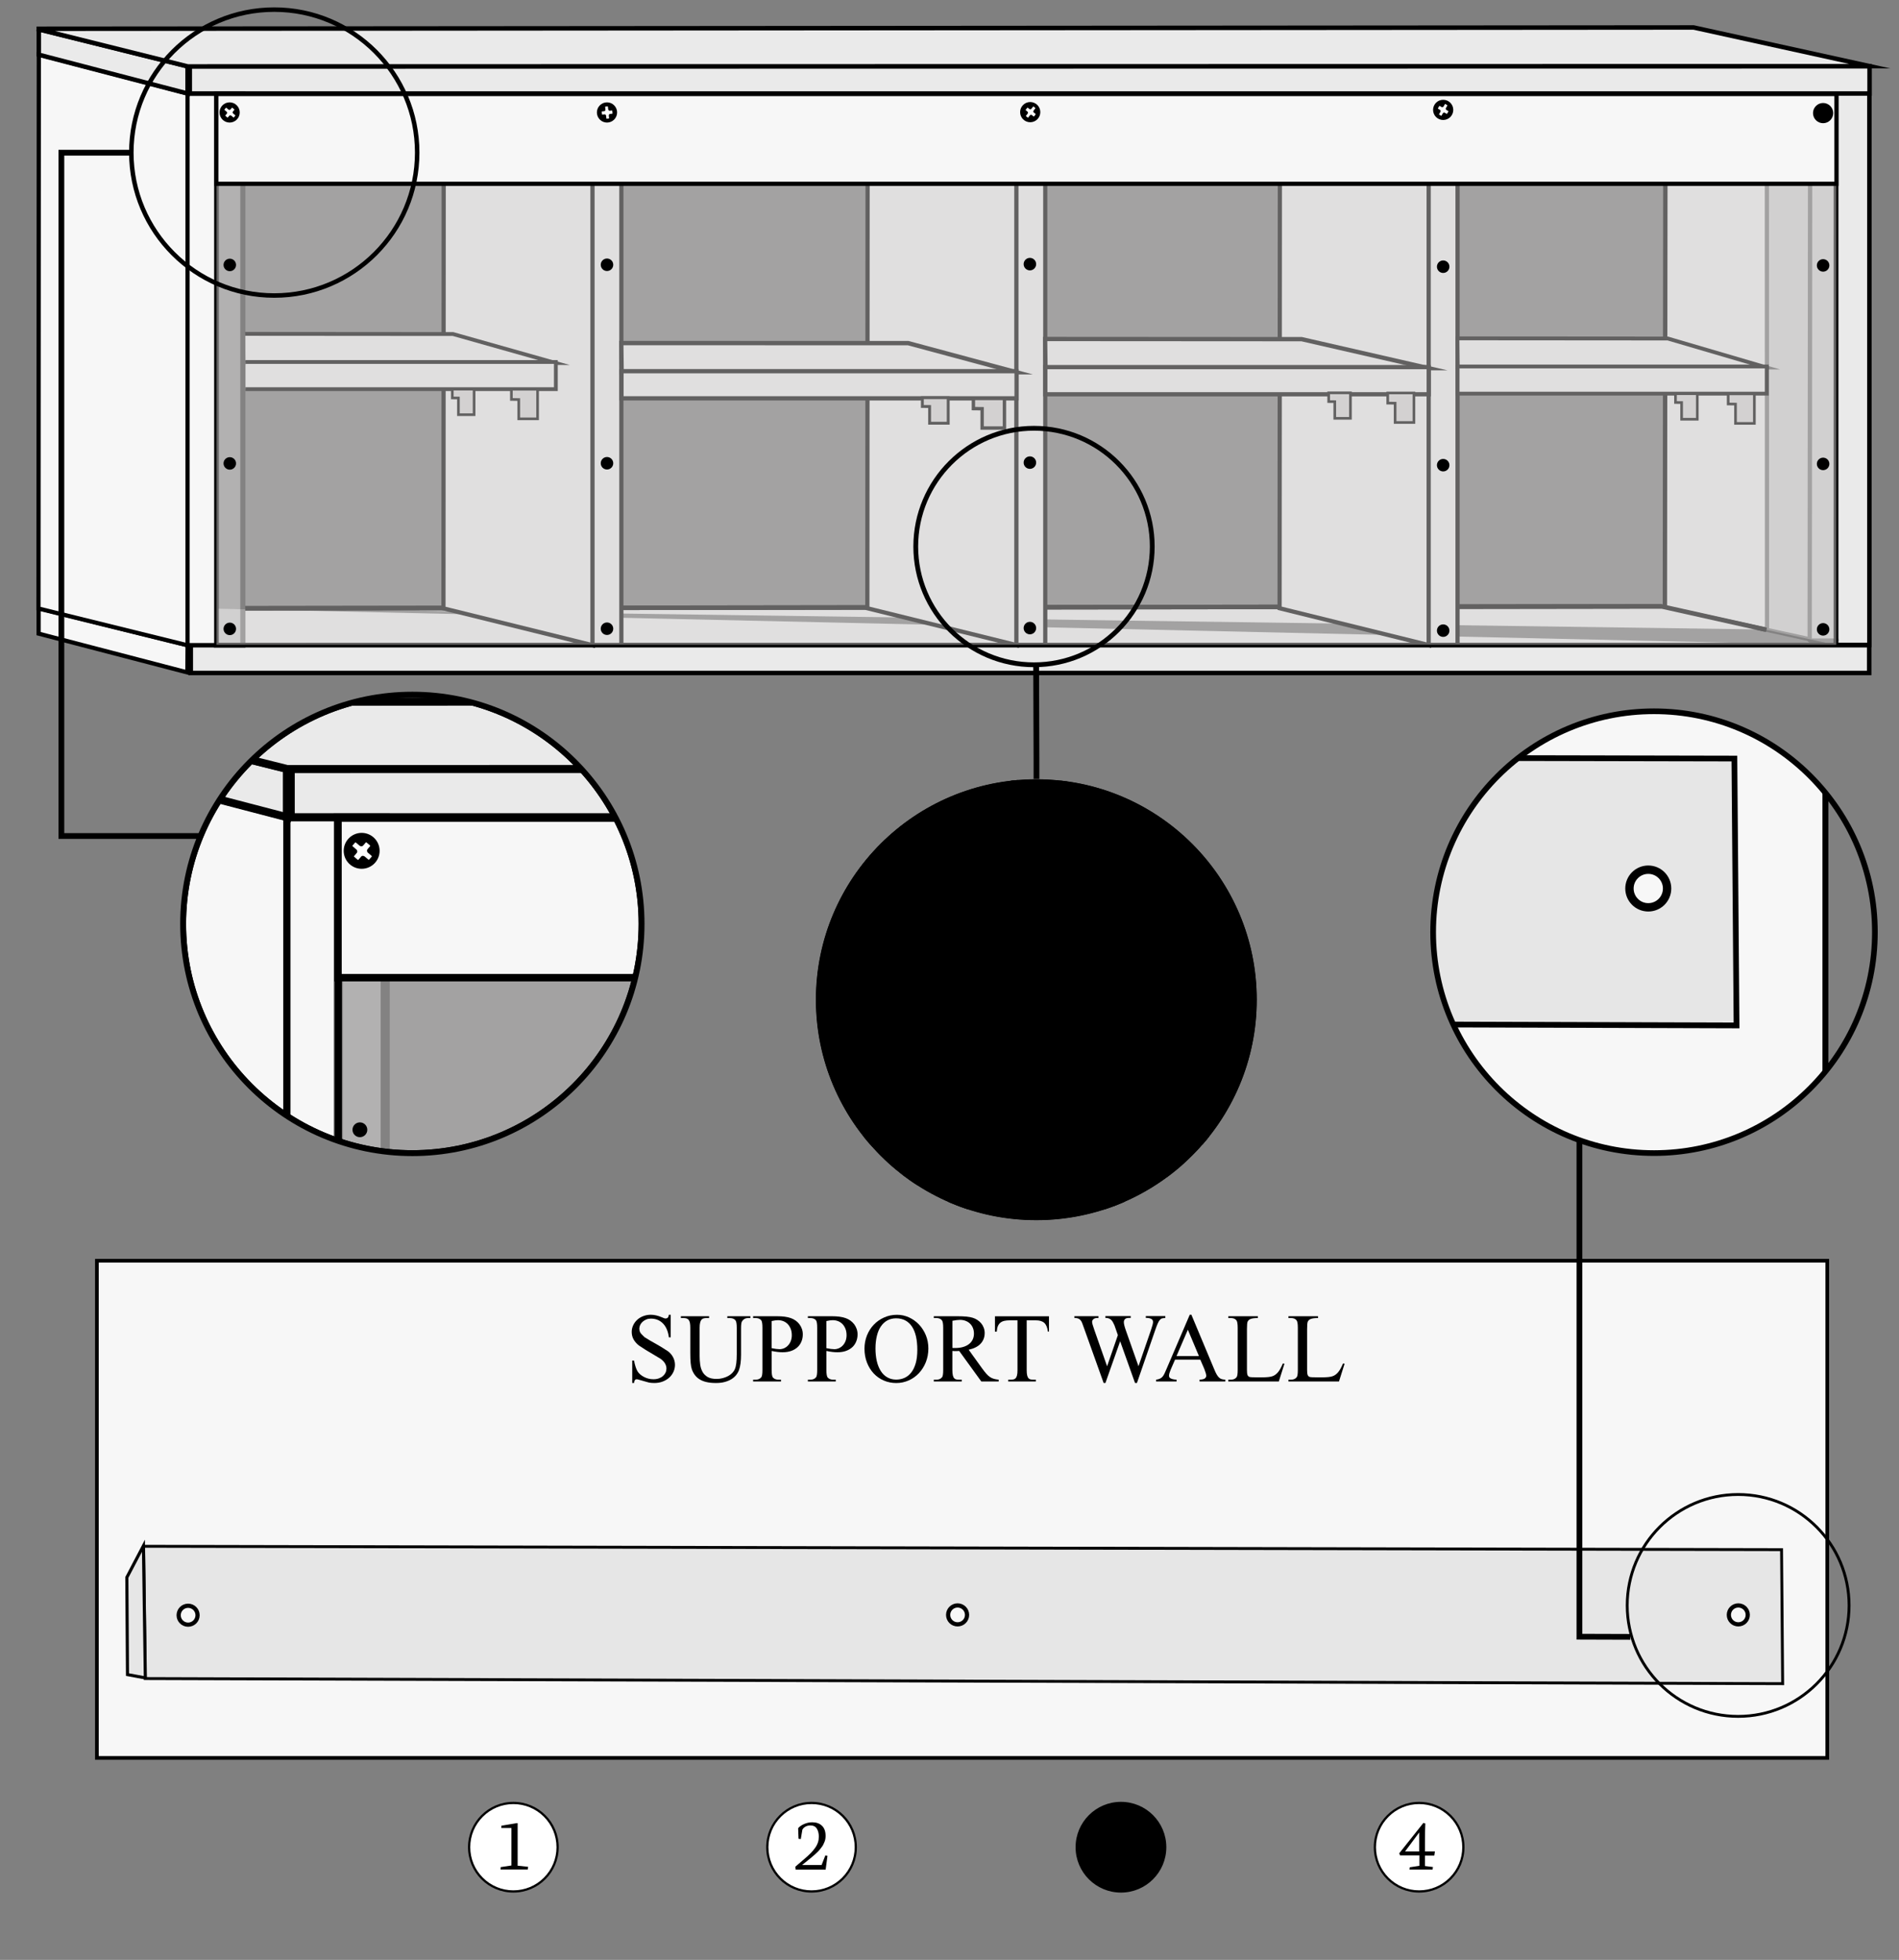 <?xml version="1.0" encoding="utf-8"?>
<!-- Generator: Adobe Illustrator 26.5.0, SVG Export Plug-In . SVG Version: 6.00 Build 0)  -->
<svg version="1.1" xmlns="http://www.w3.org/2000/svg" xmlns:xlink="http://www.w3.org/1999/xlink" x="0px" y="0px"
	 viewBox="0 0 5922.9 6112.1" style="enable-background:new 0 0 5922.9 6112.1;" xml:space="preserve">
<rect x="0" y="0" width="5922.9" height="6112.1" fill="#808080" stroke="none"/>
<style type="text/css">
	.stc0{fill:#FFFFFF;}
	.stc1{fill:#F7F7F7;stroke:#000000;stroke-width:13.633;stroke-miterlimit:10;}
	.stc2{fill:#EAEAEA;stroke:#000000;stroke-width:13.994;stroke-miterlimit:10;}
	.stc3{fill:#F7F7F7;stroke:#000000;stroke-width:14.242;stroke-miterlimit:10;}
	.stc4{fill:#F7F7F7;stroke:#000000;stroke-width:13.033;stroke-miterlimit:10;}
	.stc5{fill:#F7F7F7;stroke:#000000;stroke-width:13.063;stroke-miterlimit:10;}
	.stc6{fill:#F7F7F7;stroke:#000000;stroke-width:13.016;stroke-miterlimit:10;}
	.stc7{fill:#F7F7F7;stroke:#000000;stroke-width:12.034;stroke-miterlimit:10;}
	.stc8{fill:#F7F7F7;stroke:#000000;stroke-width:11.864;stroke-miterlimit:10;}
	.stc9{fill:#F7F7F7;stroke:#000000;stroke-width:13.371;stroke-miterlimit:10;}
	.stc10{fill:#F7F7F7;stroke:#000000;stroke-width:13.186;stroke-miterlimit:10;}
	.stc11{fill:#F7F7F7;stroke:#000000;stroke-width:12.009;stroke-miterlimit:10;}
	.stc12{fill:#F7F7F7;stroke:#000000;stroke-width:11.843;stroke-miterlimit:10;}
	.stc13{fill:#F7F7F7;stroke:#000000;stroke-width:13.574;stroke-miterlimit:10;}
	.stc14{fill:#F7F7F7;stroke:#000000;stroke-width:13.386;stroke-miterlimit:10;}
	.stc15{fill:#F7F7F7;stroke:#000000;stroke-width:12.702;stroke-miterlimit:10;}
	.stc16{fill:#DDDBDB;stroke:#000000;stroke-width:8.243;stroke-miterlimit:10;}
	.stc17{fill:#DDDBDB;stroke:#000000;stroke-width:8.976;stroke-miterlimit:10;}
	.stc18{fill:#DDDBDB;stroke:#000000;stroke-width:10.589;stroke-miterlimit:10;}
	.stc19{opacity:0.49;}
	.stc20{fill:#BCBCBC;stroke:#000000;stroke-width:16;stroke-miterlimit:10;}
	.stc21{fill:#BCBCBC;stroke:#000000;stroke-width:13.063;stroke-miterlimit:10;}
	.stc22{fill:#BCBCBC;stroke:#000000;stroke-width:13.079;stroke-miterlimit:10;}
	.stc23{opacity:0.49;fill:#C9C7C7;}
	.stc24{fill:#F7F7F7;stroke:#000000;stroke-width:11.429;stroke-miterlimit:10;}
	.stc25{fill:#E6E6E6;stroke:#000000;stroke-width:9;stroke-miterlimit:10;}
	.stc26{fill:#E6E6E6;stroke:#000000;stroke-width:9.638;stroke-miterlimit:10;}
	.stc27{fill:#F7F7F7;stroke:#000000;stroke-width:13.113;stroke-miterlimit:10;}
	.stc28{fill:none;stroke:#000000;stroke-width:18;stroke-miterlimit:10;}
	.stc29{fill:none;stroke:#000000;stroke-width:14;stroke-miterlimit:10;}
	
		.stc30{clip-path:url(#SVGID_00000175290729260217075780000012961704250788079507_);fill:#F7F7F7;stroke:#000000;stroke-width:23.229;stroke-miterlimit:10;}
	
		.stc31{clip-path:url(#SVGID_00000175290729260217075780000012961704250788079507_);fill:#F7F7F7;stroke:#000000;stroke-width:22.588;stroke-miterlimit:10;}
	
		.stc32{clip-path:url(#SVGID_00000175290729260217075780000012961704250788079507_);fill:#EAEAEA;stroke:#000000;stroke-width:24.886;stroke-miterlimit:10;}
	.stc33{clip-path:url(#SVGID_00000175290729260217075780000012961704250788079507_);}
	.stc34{opacity:0.49;clip-path:url(#SVGID_00000175290729260217075780000012961704250788079507_);}
	.stc35{fill:#BCBCBC;stroke:#000000;stroke-width:28.453;stroke-miterlimit:10;}
	.stc36{opacity:0.49;clip-path:url(#SVGID_00000175290729260217075780000012961704250788079507_);fill:#C9C7C7;}
	
		.st37{clip-path:url(#SVGID_00000175290729260217075780000012961704250788079507_);fill:none;stroke:#000000;stroke-width:18.325;stroke-miterlimit:10;}
	.stc38{fill:none;stroke:#000000;stroke-width:18.325;stroke-miterlimit:10;}
	.stc39{fill:none;stroke:#000000;stroke-width:14.921;stroke-miterlimit:10;}
	
		.stc40{clip-path:url(#SVGID_00000065789857612728236010000013617627466778022794_);fill:#F7F7F7;stroke:#000000;stroke-width:24.356;stroke-miterlimit:10;}
	
		.stc41{clip-path:url(#SVGID_00000065789857612728236010000013617627466778022794_);fill:#EAEAEA;stroke:#000000;stroke-width:23.933;stroke-miterlimit:10;}
	
		.stc42{clip-path:url(#SVGID_00000065789857612728236010000013617627466778022794_);fill:#F7F7F7;stroke:#000000;stroke-width:22.34;stroke-miterlimit:10;}
	
		.stc43{clip-path:url(#SVGID_00000065789857612728236010000013617627466778022794_);fill:#F7F7F7;stroke:#000000;stroke-width:22.26;stroke-miterlimit:10;}
	.stc44{opacity:0.49;clip-path:url(#SVGID_00000065789857612728236010000013617627466778022794_);fill:#C9C7C7;}
	
		.stc45{clip-path:url(#SVGID_00000065789857612728236010000013617627466778022794_);fill:none;stroke:#000000;stroke-width:17.623;stroke-miterlimit:10;}
	.stc46{clip-path:url(#SVGID_00000065789857612728236010000013617627466778022794_);}
	.stc47{fill:none;stroke:#000000;stroke-width:17.623;stroke-miterlimit:10;}
	.stc48{fill:none;stroke:#000000;stroke-width:8.869;stroke-miterlimit:10;}
	
		.stc49{clip-path:url(#SVGID_00000126301748880580735370000012572459034334529697_);fill:none;stroke:#000000;stroke-width:17.66;stroke-miterlimit:10;}
	
		.stc50{clip-path:url(#SVGID_00000126301748880580735370000012572459034334529697_);fill:#F7F7F7;stroke:#000000;stroke-width:18.579;stroke-miterlimit:10;}
	.stc51{clip-path:url(#SVGID_00000126301748880580735370000012572459034334529697_);}
	.stc52{fill:#E6E6E6;stroke:#000000;stroke-width:17.92;stroke-miterlimit:10;}
	.stc53{fill:#E6E6E6;stroke:#000000;stroke-width:19.191;stroke-miterlimit:10;}
	.stc54{fill:#F7F7F7;stroke:#000000;stroke-width:26.109;stroke-miterlimit:10;}
	.stc55{fill:none;stroke:#000000;stroke-width:17.66;stroke-miterlimit:10;}
</style>
<g id="CIRCULOS-SELECCION4">
	<g id="_x31_">
		<g>
			<circle class="stc0" cx="1601.2" cy="5760.7" r="138"/>
			<path d="M1601.2,5626.2c35.9,0,69.7,14,95.1,39.4c25.4,25.4,39.4,59.2,39.4,95.1s-14,69.7-39.4,95.1
				c-25.4,25.4-59.2,39.4-95.1,39.4s-69.7-14-95.1-39.4c-25.4-25.4-39.4-59.2-39.4-95.1s14-69.7,39.4-95.1
				C1531.5,5640.2,1565.3,5626.2,1601.2,5626.2 M1601.2,5619.2c-78.1,0-141.5,63.4-141.5,141.5s63.4,141.5,141.5,141.5
				s141.5-63.4,141.5-141.5S1679.4,5619.2,1601.2,5619.2L1601.2,5619.2z"/>
		</g>
		<g id="PRIMERO">
			<path d="M1561.2,5830.1l0.5-7.3l33.4-5.1v-116.8h-31.6l0.6-7.4l47.1-7.8h3.3v132.7l32.7,3.4l-1.1,8.4H1561.2z"/>
		</g>
	</g>
	<g id="_x32_">
		<g>
			<circle class="stc0" cx="2531.2" cy="5760.7" r="138"/>
			<g>
				<path d="M2531.2,5626.2c35.9,0,69.7,14,95.1,39.4c25.4,25.4,39.4,59.2,39.4,95.1s-14,69.7-39.4,95.1
					c-25.4,25.4-59.2,39.4-95.1,39.4s-69.7-14-95.1-39.4c-25.4-25.4-39.4-59.2-39.4-95.1s14-69.7,39.4-95.1
					C2461.5,5640.2,2495.3,5626.2,2531.2,5626.2 M2531.2,5619.2c-78.1,0-141.5,63.4-141.5,141.5s63.4,141.5,141.5,141.5
					c78.1,0,141.5-63.4,141.5-141.5S2609.4,5619.2,2531.2,5619.2L2531.2,5619.2z"/>
			</g>
		</g>
		<g id="SEGUNDO">
			<path d="M2480.7,5821.4l29.1-24.9c7.6-6.5,13.9-12.3,18.9-17.4s9.5-10.5,13.5-16.1s7-11.4,8.9-17.1c1.9-5.7,2.8-11.8,2.8-18.2
				c0-10-2.1-18.3-6.3-25c-4.2-6.6-10.8-9.9-19.8-9.9c-6.1,0-11.3,1.3-15.7,3.8c-4.4,2.5-7.5,5.6-9.5,9.3l-5,29.4l-7-1l-1.2-32.8
				c3.5-4.7,9.5-9,17.9-12.8c8.5-3.8,17.1-5.7,26-5.7c12.9,0,23,3.6,30.5,10.9c7.5,7.2,11.2,17.8,11.2,31.7c0,3.2-0.3,6.3-0.8,9.4
				c-0.5,3.1-1.4,6.2-2.7,9.3c-1.3,3.1-2.6,5.9-3.8,8.5c-1.3,2.6-3.1,5.4-5.6,8.5c-2.5,3.1-4.6,5.8-6.3,8c-1.8,2.2-4.3,4.9-7.8,8.1
				c-3.4,3.2-6.1,5.8-8.2,7.6c-2,1.9-5.1,4.5-9.3,7.9s-7.3,6-9.3,7.6c-2.1,1.7-5.4,4.3-9.9,8l-9.6,7.6h60.9l11.6-29.7l6.7,1
				l-5.7,43.1h-93.6L2480.7,5821.4z"/>
		</g>
	</g>
	<g id="_x33_">
		<g>
			<circle class="st0" cx="3496.2" cy="5760.7" r="138"/>
			<g>
				<path d="M3496.2,5626.2c35.9,0,69.7,14,95.1,39.4c25.4,25.4,39.4,59.2,39.4,95.1s-14,69.7-39.4,95.1
					c-25.4,25.4-59.2,39.4-95.1,39.4s-69.7-14-95.1-39.4c-25.4-25.4-39.4-59.2-39.4-95.1s14-69.7,39.4-95.1
					C3426.5,5640.2,3460.3,5626.2,3496.2,5626.2 M3496.2,5619.2c-78.1,0-141.5,63.4-141.5,141.5s63.4,141.5,141.5,141.5
					s141.5-63.4,141.5-141.5S3574.4,5619.2,3496.2,5619.2L3496.2,5619.2z"/>
			</g>
		</g>
		<g id="TERCERO">
			<path d="M3454,5819.2l5.5-32.1l8.2,1.3l1.2,24.9c1.9,3.3,5,6.1,9.5,8.7c4.4,2.5,9.2,3.8,14.3,3.8c9.4,0,16.9-2.8,22.6-8.5
				c5.7-5.7,8.6-13.2,8.6-22.8c0-9.3-3.9-16.9-11.6-22.8c-7.7-5.9-17.5-9-29.4-9.3l-0.7-6.1c2-0.9,3.9-1.7,5.5-2.5
				c1.6-0.8,3.8-1.9,6.4-3.4c2.6-1.5,5-3,7-4.5c2-1.5,4.1-3.3,6.4-5.5c2.3-2.2,4.2-4.4,5.6-6.7c1.5-2.3,2.7-4.9,3.7-7.8
				s1.5-6,1.5-9.2c0-6.7-1.9-12.6-5.8-17.7c-3.9-5.1-9.3-7.7-16.4-7.7c-8.1,0-14.9,3.3-20.6,9.8l-5.2,27.3l-7.8-1.3l-0.9-30.3
				c3.7-3.6,9.3-6.9,16.5-9.9c7.3-3.1,15.4-4.6,24.2-4.6c10.4,0,19.1,2.8,26,8.4c6.9,5.6,10.4,13.1,10.4,22.3c0,4.7-1,9.2-3,13.5
				c-2,4.3-4.6,8.1-7.9,11.2s-6.8,5.9-10.5,8.2c-3.7,2.3-7.5,4.2-11.4,5.6v1.2c11.3,1.6,20.5,5.5,27.7,11.7
				c7.2,6.2,10.7,14,10.7,23.4c0,8.6-2.5,16.5-7.6,23.6c-5,7.1-11.7,12.7-19.9,16.6c-8.2,3.9-17,5.9-26.4,5.9
				c-8.2,0-15.7-1.5-22.6-4.5C3460.9,5826.8,3456.3,5823.3,3454,5819.2z"/>
		</g>
	</g>
	<g id="_x34_">
		<g>
			<circle class="stc0" cx="4426.2" cy="5760.7" r="138"/>
			<g>
				<path d="M4426.2,5626.2c35.9,0,69.7,14,95.1,39.4s39.4,59.2,39.4,95.1s-14,69.7-39.4,95.1s-59.2,39.4-95.1,39.4
					s-69.7-14-95.1-39.4s-39.4-59.2-39.4-95.1s14-69.7,39.4-95.1S4390.3,5626.2,4426.2,5626.2 M4426.2,5619.2
					c-78.1,0-141.5,63.4-141.5,141.5s63.4,141.5,141.5,141.5s141.5-63.4,141.5-141.5S4504.4,5619.2,4426.2,5619.2L4426.2,5619.2z"/>
			</g>
		</g>
		<g id="CUARTO">
			<path d="M4364.2,5779.6l75.3-94.7l6,1.8c-0.7,14.5-1.1,34.5-1.1,60.2v27h31.1l-2,12.8h-29.2v32.7l25.1,3.1l-1.3,7.8H4396l0.9-7
				l30.2-4.6v-32.5h-60.4L4364.2,5779.6z M4382.3,5773.9h44.2v-59.3L4382.3,5773.9z"/>
		</g>
	</g>
</g>
<g id="CLOSET">
	<g id="LATERAL-DERECHA">
		<path class="stc1" d="M5636.6,1994.6"/>
		<polyline class="stc1" points="5509.7,1964.2 5192.7,1894.9 5194.6,187.2 5725.4,290.4 5725.4,2011.2 		"/>
		<rect x="5727" y="291.2" class="stc2" width="103.6" height="1720"/>
	</g>
	<g id="BASE">
		<polyline class="stc3" points="5726.9,2011.7 590.8,2012 590.8,1902.9 672.4,1898.2 		"/>
		<polyline class="stc3" points="765,1897.1 5181.8,1891 5505.7,1963.2 		"/>
		<line class="stc3" x1="5182.4" y1="1891" x2="765" y2="1897.1"/>
		<rect x="595.1" y="2012.2" class="stc2" width="5234.8" height="86.5"/>
		<polyline class="stc4" points="584.4,2012 120.4,1897 120.4,1976 584.4,2097 585,2011.7 		"/>
	</g>
	<g id="DIVISIONES-VERTICALES">
		<g id="DIVISION-VERTICAL-DERECHA">
			<polygon class="stc5" points="4457.1,2011.9 3991,1896.9 3992.1,169.4 4457.1,290.9 			"/>
			<rect x="4456" y="205.9" class="stc6" width="90" height="1805"/>
		</g>
		<g id="DIVISION-CENTRAL">
			<polygon class="stc5" points="3171.2,2011.9 2705.2,1896.9 2706.2,169.4 3171.2,290.9 			"/>
			<rect x="3170.1" y="205.9" class="stc6" width="90" height="1805"/>
		</g>
		<g id="DIVISION-VERTICAL-IZQUIERDA_00000085229740836627909760000005526871516412138418_">
			<polygon class="stc5" points="1849.1,2012.3 1383.1,1897.3 1384.1,169.8 1849.1,291.3 			"/>
			<rect x="1848" y="206.3" class="stc6" width="90" height="1805"/>
		</g>
	</g>
	<g id="DIVISIONES-HORIZONTALES">
		<g id="DIVISION-HORIZONTAL-EXTREMA-IZQUIERDA">
			<polyline class="stc7" points="765.6,1131.7 1733.3,1132.2 1412.9,1041.7 764.7,1041.2 			"/>
			<polyline class="stc8" points="765.7,1128.9 1733.7,1128.9 1733.7,1213.6 765.7,1213.6 			"/>
		</g>
		<g id="DIVISION-HORIZONTAL-INTERNA-DERECHA">
			<polygon class="stc9" points="3260.8,1147.7 4455.5,1148.2 4059.9,1057.7 3259.7,1057.2 			"/>
			<rect x="3260.3" y="1144.9" class="stc10" width="1195.8" height="84.7"/>
		</g>
		<g id="DIVISION-HORIZONTAL-EXTREMA-DERECHA">
			<polygon class="stc11" points="4546.6,1145.7 5510.3,1146.2 5201.9,1055.7 4545.7,1055.2 			"/>
			<rect x="4546.2" y="1142.9" class="stc12" width="964.6" height="84.7"/>
		</g>
		<g id="DIVISION-HORIZONTAL-INTERNA-IZQUIERDA_00000054254641889117512190000003647137643466809518_">
			<polygon class="stc13" points="1938.8,1160.4 3170.1,1160.9 2832.6,1070.1 1937.7,1069.9 			"/>
			<rect x="1938.3" y="1157.6" class="stc14" width="1232.4" height="84.7"/>
		</g>
	</g>
	<g id="LATERAL-IZQUIERDA">
		<polygon class="stc5" points="586.1,2012.7 120,1897.7 121.1,170.2 586.1,291.7 		"/>
		<rect x="585" y="292.7" class="stc15" width="90" height="1719"/>
	</g>
	<g id="TECHO">
		<polygon class="stc2" points="585,291.7 121.1,170.7 121.1,91.7 585,206.7 		"/>
		<rect x="591.9" y="206.7" class="stc2" width="5239.2" height="85"/>
		<polyline class="stc2" points="114.7,89.7 585.6,207.2 5831.7,206.4 5282.5,85.7 114.7,89.7 5283.1,85.7 		"/>
	</g>
	<g id="SOPORTES-COOK">
		<g>
			<polygon class="stc16" points="4328.3,1257.2 4351.3,1257.4 4351.3,1286.8 4351.3,1317.6 4410,1317.6 4410,1284.6 4410,1225.5 
				4328.3,1225.5 			"/>
			<polygon class="stc16" points="5225.8,1255.2 5244.9,1255.4 5244.9,1280.7 5244.9,1307.4 5293.8,1307.4 5293.8,1278.8 
				5293.8,1227.8 5225.8,1227.8 			"/>
			<polygon class="stc16" points="5390.1,1228.3 5390.1,1259.9 5413,1260.2 5413,1289.5 5413,1320.4 5471.8,1320.4 5471.8,1287.3 
				5471.8,1228.3 			"/>
			<polygon class="stc16" points="1410.7,1241 1429.8,1241.2 1429.8,1266.5 1429.8,1293.2 1478.7,1293.2 1478.7,1264.6 
				1478.7,1213.6 1410.7,1213.6 			"/>
			<polygon class="stc16" points="1595,1245.7 1618,1246 1618,1275.3 1618,1306.2 1676.7,1306.2 1676.7,1273.1 1676.7,1214 
				1595,1214 			"/>
			<polygon class="stc16" points="4144.1,1252.4 4163.1,1252.6 4163.1,1278 4163.1,1304.6 4212,1304.6 4212,1276.1 4212,1225.1 
				4144.1,1225.1 			"/>
			<polygon class="stc17" points="2899.4,1293.2 2899.4,1319.8 2957.4,1319.8 2957.4,1291.3 2957.4,1240.3 2876.8,1240.3 
				2876.8,1267.6 2899.4,1267.8 			"/>
			<polygon class="stc18" points="3063.2,1304 3063.2,1334.8 3132.8,1334.8 3132.8,1301.7 3132.8,1242.7 3036,1242.7 3036,1274.3 
				3063.2,1274.6 			"/>
		</g>
	</g>
</g>
<g id="TABLITAS-TRASERAS">
	<g id="TABLITA-TRASERA-IZQUIERDA" class="stc19">
		<rect x="675.1" y="293" class="stc20" width="82.4" height="1719.3"/>
	</g>
	<g id="TABLITA-TRASERA-DERECHA" class="stc19">
		<path class="stc21" d="M5644.3,294.2v1l0.7,0l-0.8,1702.4v2v-3c0,1.5,6.5,1,8,1h75c1.5,0-1-8.5-1-10l0.5-1690.7
			c0-1.5-1.2-2.7-2.7-2.7H5644.3z"/>
		<path class="stc22" d="M5510.7,297.4l0.5,1656.9c0,1.2-0.2,10,1,10.3l130,28.4c1.7,0.5,1.5,0.8,2-2.4l1.5-1692.8
			c0-1.5-1.2-2.7-2.7-2.7l-129.6-0.5C5511.9,294.7,5510.7,295.9,5510.7,297.4z"/>
	</g>
</g>
<g id="TRIPLEX_00000062169277959621118470000012963048032068378272_">
	<rect id="TRIPLEX" x="675.2" y="292.7" class="stc23" width="5052" height="1718"/>
</g>
<g id="PUNTILLAS">
	<circle cx="1893.2" cy="331.7" r="19.5"/>
	<circle cx="1893.2" cy="825.7" r="19.5"/>
	<circle cx="1893.2" cy="1444.7" r="19.5"/>
	<circle cx="1893.2" cy="1960.7" r="19.5"/>
	<circle cx="3212.2" cy="329.7" r="19.5"/>
	<circle cx="3212.2" cy="823.7" r="19.5"/>
	<circle cx="3212.2" cy="1442.7" r="19.5"/>
	<circle cx="3212.2" cy="1958.7" r="19.5"/>
	<circle cx="4501.2" cy="337.7" r="19.5"/>
	<circle cx="4501.2" cy="831.7" r="19.5"/>
	<circle cx="4501.2" cy="1450.7" r="19.5"/>
	<circle cx="4501.2" cy="1966.7" r="19.5"/>
	<circle cx="5686.2" cy="333.7" r="19.5"/>
	<circle cx="5686.2" cy="827.7" r="19.5"/>
	<circle cx="5686.2" cy="1446.7" r="19.5"/>
	<circle cx="5686.2" cy="1962.7" r="19.5"/>
	<circle cx="716.7" cy="1445.2" r="19.5"/>
	<circle cx="716.7" cy="1961.2" r="19.5"/>
	<circle cx="716.7" cy="332.2" r="19.5"/>
	<circle cx="716.7" cy="826.2" r="19.5"/>
</g>
<g id="SOPORTE-MUEBLE">
	<rect id="COLGADOR-1" x="674.7" y="293.2" class="stc5" width="5053" height="280"/>
	<g id="TORNILLOS-COLGADOR">
		<circle cx="5686.2" cy="352.7" r="31.5"/>
		<circle cx="4501.2" cy="342.7" r="31.5"/>
		<circle cx="3213.2" cy="349.7" r="31.5"/>
		<circle cx="1893.2" cy="350.7" r="31.5"/>
		<circle cx="716.2" cy="350.7" r="31.5"/>
		<path class="stc0" d="M3222.2,332.6l-5.5,7c0,0-3.1,2.8-6.5,0l-4.8-3.8c0,0-0.7-0.5-1.5,0.5c-0.8,1-4.8,6.2-4.8,6.2s-0.3,0.4,0,1.1
			c0.5,0.4,6,4.8,6,4.8s2.3,2.5,0.4,5.7c-2.1,2.8-5.4,7-5.4,7s-0.5,0.9,0.1,1.4c0.6,0.5,5.5,4.3,5.5,4.3s0.4,0.4,1.1-0.1
			c0.5-0.7,2.7-3.5,2.7-3.5l2.8-3.6c0,0,2.7-2.7,5.6-1c2.7,1.9,6.1,4.8,6.1,4.8s0.5,0.2,1.1-0.3c0.5-0.6,3.6-4.7,3.6-4.7l1.4-1.8
			c0,0,0.5-0.7,0-1.1c-0.4-0.4-6.2-5-6.2-5s-2.3-1.8-0.1-5.8c2.5-3.3,5.3-6.8,5.3-6.8s0.5-0.5,0-1.2c-0.7-0.6-5.6-4.4-5.7-4.6
			C3222.8,331.9,3222.2,332.6,3222.2,332.6z"/>
		<path class="stc0" d="M733.5,359.3l-6.8-5.7c0,0-2.7-3.2,0.3-6.4l4-4.6c0,0,0.5-0.7-0.4-1.5c-0.9-0.8-6-5.1-6-5.1s-0.4-0.3-1.1-0.1
			c-0.5,0.5-5,5.8-5,5.8s-2.6,2.2-5.8,0.2c-2.7-2.2-6.7-5.7-6.7-5.7s-0.9-0.5-1.4,0.1c-0.5,0.6-4.6,5.3-4.6,5.3s-0.4,0.4,0.1,1.1
			c0.7,0.6,3.4,2.9,3.4,2.9l3.5,3c0,0,2.6,2.8,0.7,5.6c-2,2.7-5,5.9-5,5.9s-0.2,0.5,0.2,1.1c0.6,0.5,4.5,3.8,4.5,3.8l1.7,1.5
			c0,0,0.7,0.5,1.1,0.1c0.4-0.4,5.3-6,5.3-6s1.9-2.2,5.8,0.1c3.2,2.6,6.6,5.5,6.6,5.5s0.5,0.6,1.2,0.1c0.7-0.7,4.6-5.4,4.8-5.5
			C734.2,360,733.5,359.3,733.5,359.3z"/>
		<path class="stc0" d="M1899.7,368.5l-0.9-8.8c0,0,0.3-4.2,4.7-4.5l6.1-0.6c0,0,0.9-0.2,0.8-1.4c-0.1-1.2-0.8-7.8-0.8-7.8
			s-0.1-0.5-0.7-0.8c-0.7,0.1-7.6,0.7-7.6,0.7s-3.4-0.2-4.3-3.9c-0.4-3.5-0.9-8.8-0.9-8.8s-0.3-1-1.1-0.9c-0.8,0.1-6.9,0.7-6.9,0.7
			s-0.5,0-0.7,0.8c0.1,0.9,0.5,4.4,0.5,4.4l0.5,4.5c0,0-0.1,3.8-3.3,4.6c-3.3,0.5-7.7,0.8-7.7,0.8s-0.5,0.2-0.6,0.9
			c0.1,0.8,0.6,5.9,0.6,5.9l0.2,2.3c0,0,0.2,0.8,0.7,0.8c0.6,0,8-0.7,8-0.7s2.9-0.3,4.1,4.1c0.5,4.1,0.9,8.6,0.9,8.6s0,0.8,0.8,0.9
			c0.9,0,7.1-0.7,7.3-0.7C1899.8,369.4,1899.7,368.5,1899.7,368.5z"/>
		<path class="stc0" d="M4496,360.5l4.5-7.7c0,0,2.7-3.2,6.4-0.8l5.2,3.1c0,0,0.8,0.4,1.4-0.7c0.6-1.1,4-6.8,4-6.8s0.3-0.4-0.1-1.1
			c-0.6-0.4-6.6-3.9-6.6-3.9s-2.6-2.2-1.1-5.6c1.7-3.1,4.5-7.6,4.5-7.6s0.4-1-0.3-1.4c-0.7-0.4-6-3.6-6-3.6s-0.4-0.3-1.1,0.2
			c-0.5,0.7-2.3,3.9-2.3,3.9l-2.3,3.9c0,0-2.3,3-5.4,1.7c-3-1.5-6.7-3.9-6.7-3.9s-0.5-0.1-1,0.4c-0.4,0.7-3,5.1-3,5.1l-1.2,2
			c0,0-0.4,0.7,0.1,1.1c0.5,0.3,6.8,4.2,6.8,4.2s2.5,1.5,0.9,5.7c-2,3.6-4.3,7.4-4.3,7.4s-0.5,0.6,0.1,1.2c0.8,0.5,6.1,3.6,6.3,3.8
			C4495.5,361.3,4496,360.5,4496,360.5z"/>
		<path class="st0" d="M5692.5,370.1l-0.9-8.8c0,0,0.3-4.2,4.7-4.5l6.1-0.6c0,0,0.9-0.2,0.8-1.4c-0.1-1.2-0.8-7.8-0.8-7.8
			s-0.1-0.5-0.7-0.8c-0.7,0.1-7.6,0.7-7.6,0.7s-3.4-0.2-4.3-3.9c-0.4-3.5-0.9-8.8-0.9-8.8s-0.3-1-1.1-0.9s-6.9,0.7-6.9,0.7
			s-0.5,0-0.7,0.8c0.1,0.9,0.5,4.4,0.5,4.4l0.5,4.5c0,0-0.1,3.8-3.3,4.6c-3.3,0.5-7.7,0.8-7.7,0.8s-0.5,0.2-0.6,0.9
			c0.1,0.8,0.6,5.9,0.6,5.9l0.2,2.3c0,0,0.2,0.8,0.7,0.8s8-0.7,8-0.7s2.9-0.3,4.1,4.1c0.5,4.1,0.9,8.6,0.9,8.6s0,0.8,0.8,0.9
			c0.9,0,7.1-0.7,7.3-0.7C5692.6,371,5692.5,370.1,5692.5,370.1z"/>
	</g>
</g>
<g id="SOPORTE-PARED">
	
		<rect id="PARED_00000034052576289905919050000005868552616210041769_" x="302.2" y="3931.7" class="stc24" width="5397" height="1550.5"/>
	<g id="SOPORTE-PARED_00000074417353772419720460000007673287504397408398_">
		<g id="SOPORTE-PARED_00000026881553288952433760000003125116705174961595_">
			<g>
				<polygon class="stc25" points="5560,5250.7 453,5234.7 447.9,4822.2 5556.6,4832.7 				"/>
				<polygon class="stc26" points="397.6,5222.4 453.3,5232.7 447.4,4820.6 395.6,4919.3 				"/>
			</g>
		</g>
		<circle class="stc27" cx="586.7" cy="5037.2" r="29.5"/>
		<circle class="stc27" cx="2986.7" cy="5036.2" r="29.5"/>
		<circle class="stc27" cx="5421.7" cy="5036.2" r="29.5"/>
	</g>
</g>
<g id="MEDIDAS">
	<polyline class="stc28" points="3232.7,2430.2 3232.7,2367.2 3231.7,2073.2 	"/>
	<polyline class="stc28" points="5084.7,5104.7 4926.2,5104.2 4926.2,3556.2 	"/>
	<polyline class="stc28" points="404.7,476.2 191.4,476.2 191.4,2607.2 625.7,2607.2 	"/>
	<g>
		<path d="M2091.8,4100.3v70.3h-5.6c-2.5-19-8.7-33.4-18.6-43.4c-9.9-10-22.4-15-37.6-15c-5.2,0-10,0.9-14.3,2.7
			c-4.3,1.8-8.1,4.1-11.4,7.1c-3.3,2.9-5.8,6.2-7.6,10c-1.8,3.7-2.7,7.6-2.7,11.6c0,3.7,0.7,7.3,2.2,10.6c1.5,3.4,6.1,8.6,13.9,15.8
			c13,8.2,24.6,15,34.7,20.4c9.6,5.2,22.5,13.1,38.7,23.7c7,5.4,12.4,11.8,16.1,19.1c3.7,7.4,5.6,15.1,5.6,23.2
			c0,7.6-1.6,14.9-4.7,21.7c-3.1,6.9-7.5,12.9-13.1,18c-5.6,5.1-12.4,9.3-20.3,12.3c-7.9,3.1-16.6,4.6-26,4.6
			c-6,0-11.5-0.4-16.6-1.3c-0.9-0.2-3.2-0.8-7.1-1.9c-3.8-1.1-7.9-2.3-12.2-3.5c-4.3-1.2-8.4-2.3-12.1-3.4c-3.7-1-5.9-1.6-6.5-1.6
			c-2.5,0-4.5,0.7-5.9,2.2c-1.4,1.5-2.5,4.6-3.2,9.4h-5.6v-69.9h5.6c2.7,14.3,6.2,25.3,10.5,32.9c2.1,3.6,4.9,6.9,8.4,10
			c3.5,3.1,7.5,5.7,11.9,8.1c4.4,2.3,9.1,4.1,14.2,5.4c5.1,1.3,10.2,1.9,15.5,1.9c6.3,0,11.9-0.9,16.9-2.7c5-1.8,9.3-4.2,12.8-7.3
			c3.5-3.1,6.2-6.6,8.1-10.6c1.9-4,2.8-8.3,2.8-12.8c0-5.1-1.4-10.2-4.1-15.2c-2.8-5.1-7.4-10.1-14-15c-6.4-3.9-14-8.4-22.8-13.7
			c-16.9-9.7-31.9-19-45-28c-7.3-5.8-12.9-12.2-16.7-19.1s-5.7-14.7-5.7-23.2c0-7.2,1.5-14,4.5-20.5c3-6.5,7.1-12.2,12.4-17.1
			c5.3-4.9,11.6-8.8,18.9-11.6c7.3-2.8,15.2-4.3,23.7-4.3c10.7,0,22.2,2.6,34.3,7.8c2.8,1.2,5.2,2.2,7.2,2.9c1.9,0.7,3.5,1,4.7,0.9
			c2.7,0,4.8-0.7,6.5-2.2c1.6-1.5,2.9-4.6,3.8-9.4H2091.8z"/>
		<path d="M2268.5,4110.4v-5.6h71.9v5.6h-7.6c-7.8,0-13.9,3.4-18.4,10.1c-2.1,3-3.1,10.2-3.1,21.7v82.4c0,20-2.1,35.9-6.3,47.7
			c-2.1,5.7-5.1,11-9,15.9c-3.9,4.9-8.8,9.2-14.8,12.9c-6,3.7-13,6.6-20.9,8.7c-8,2.2-17.1,3.2-27.4,3.2c-11.2,0-21-1-29.3-2.9
			c-8.4-1.9-15.5-4.8-21.5-8.5c-6-3.7-10.9-8.2-14.8-13.4c-3.9-5.2-7-11.1-9.4-17.7c-3.3-9.1-4.9-25.8-4.9-50.2v-79.5
			c0-6.3-0.4-11.4-1.2-15.3c-0.8-4-2.1-7.1-3.9-9.3c-1.8-2.2-4.1-3.8-6.8-4.6c-2.8-0.8-6-1.2-9.7-1.2h-7.8v-5.6h88v5.6h-7.8
			c-3.6,0-6.7,0.4-9.4,1.1c-2.7,0.7-4.9,2.2-6.7,4.4c-1.8,2.2-3.2,5.2-4.1,9.2c-1,4-1.5,9.2-1.5,15.8v88.7c0,9,0.6,17.7,1.8,26.2
			c1.2,8.5,3.7,16.1,7.4,22.7c3.7,6.6,9.1,11.9,16,15.9c6.9,4,16.2,5.9,27.7,5.9c6.6,0,12.9-0.8,19-2.4c6.1-1.6,11.7-3.7,16.7-6.4
			c5-2.7,9.4-5.9,13.1-9.7c3.7-3.8,6.5-7.9,8.3-12.4c3.9-8.8,5.8-24.2,5.8-46.1v-82.4c0-12.5-1.4-20.5-4.3-23.7
			c-3.9-4.5-9.6-6.7-17.2-6.7H2268.5z"/>
		<path d="M2406.7,4213.1v59.1c0,13,1.4,21,4.3,24c3.9,4.3,9.6,6.5,17.2,6.5h7.8v5.6h-87.1v-5.6h7.6c8.5,0,14.6-2.8,18.4-8.3
			c2.1-3.3,3.1-10.7,3.1-22.2v-131.4c0-12.7-1.3-20.6-4-23.7c-4-4.5-9.9-6.7-17.5-6.7h-7.6v-5.6h74.6c17.9,0,32.2,1.9,43,5.8
			c5.2,1.8,10.1,4.3,14.7,7.5c4.6,3.2,8.5,7,11.9,11.4c3.4,4.4,6,9.3,7.9,14.6c1.9,5.3,2.9,11,2.9,17.1c0,8.2-1.4,15.8-4.3,22.6
			c-2.8,6.9-6.9,12.8-12.3,17.7c-5.4,4.9-11.9,8.8-19.7,11.5c-7.8,2.8-16.6,4.1-26.6,4.1C2431.2,4217.2,2419.8,4215.8,2406.7,4213.1
			z M2406.7,4204.4c5.4,1,10.1,1.8,14.1,2.4c4,0.5,7.5,0.8,10.5,0.8c5.2,0,10.1-1.1,14.8-3.2c4.6-2.2,8.7-5.1,12.2-9
			c3.5-3.8,6.3-8.4,8.3-13.8c2-5.4,3-11.2,3-17.5c0-7.5-1.1-14.1-3.4-19.9s-5.3-10.7-9.2-14.8c-3.9-4-8.4-7.1-13.7-9.2
			c-5.2-2.1-10.9-3.1-17-3.1c-5.1,0-11.6,0.9-19.7,2.7V4204.4z"/>
		<path d="M2577.5,4213.1v59.1c0,13,1.4,21,4.3,24c3.9,4.3,9.6,6.5,17.2,6.5h7.8v5.6h-87.1v-5.6h7.6c8.5,0,14.6-2.8,18.4-8.3
			c2.1-3.3,3.1-10.7,3.1-22.2v-131.4c0-12.7-1.3-20.6-4-23.7c-4-4.5-9.9-6.7-17.5-6.7h-7.6v-5.6h74.6c17.9,0,32.2,1.9,43,5.8
			c5.2,1.8,10.1,4.3,14.7,7.5c4.6,3.2,8.5,7,11.9,11.4c3.4,4.4,6,9.3,7.9,14.6c1.9,5.3,2.9,11,2.9,17.1c0,8.2-1.4,15.8-4.3,22.6
			c-2.8,6.9-6.9,12.8-12.3,17.7c-5.4,4.9-11.9,8.8-19.7,11.5c-7.8,2.8-16.6,4.1-26.6,4.1C2602.1,4217.2,2590.7,4215.8,2577.5,4213.1
			z M2577.5,4204.4c5.4,1,10.1,1.8,14.1,2.4c4,0.5,7.5,0.8,10.5,0.8c5.2,0,10.1-1.1,14.8-3.2c4.6-2.2,8.7-5.1,12.2-9
			c3.5-3.8,6.3-8.4,8.3-13.8c2-5.4,3-11.2,3-17.5c0-7.5-1.1-14.1-3.4-19.9s-5.3-10.7-9.2-14.8c-3.9-4-8.4-7.1-13.7-9.2
			c-5.2-2.1-10.9-3.1-17-3.1c-5.1,0-11.6,0.9-19.7,2.7V4204.4z"/>
		<path d="M2797.9,4100.3c13,0,25.4,2.7,37.2,8.1c11.8,5.4,22.2,12.8,31.1,22.2s16.1,20.5,21.4,33.3c5.3,12.8,7.9,26.6,7.9,41.5
			c0,15.4-2.7,29.6-7.9,42.8c-5.3,13.1-12.5,24.5-21.5,34.1c-9,9.6-19.6,17.2-31.8,22.6c-12.2,5.4-25.1,8.2-38.8,8.2
			c-13.9,0-26.9-2.6-39-7.8c-12.1-5.2-22.6-12.6-31.5-22.1c-8.9-9.5-15.9-20.8-21-33.9c-5.1-13.1-7.7-27.6-7.7-43.4
			c0-14.6,2.6-28.4,7.7-41.2c5.1-12.8,12.2-24,21.3-33.5c9-9.5,19.7-17,32.1-22.5C2769.7,4103.1,2783.2,4100.3,2797.9,4100.3z
			 M2794.9,4111.3c-10.3,0-19.4,2.2-27.4,6.6c-8,4.4-14.7,10.7-20.2,18.8c-5.5,8.1-9.6,18-12.4,29.6c-2.8,11.6-4.3,24.6-4.3,39.1
			c0,14.3,1.4,27.4,4.1,39.3c2.8,11.9,6.9,22.1,12.3,30.7c5.4,8.6,12.2,15.2,20.3,19.9c8.1,4.7,17.3,7.1,27.8,7.1
			c9.4,0,18.1-1.8,26.1-5.4c8-3.6,15-9.1,20.9-16.7c6-7.5,10.6-17.2,14-28.9c3.4-11.7,5-25.7,5-42c0-15.4-1.4-29.1-4.1-41.3
			c-2.8-12.2-6.9-22.5-12.5-30.9c-5.6-8.4-12.5-14.9-20.8-19.3C2815.4,4113.5,2805.8,4111.3,2794.9,4111.3z"/>
		<path d="M3114.9,4308.3h-54.2l-69-95.2c-2.5,0.2-4.8,0.3-6.8,0.3c-2,0.1-3.8,0.1-5.5,0.1c-1.3,0-2.8,0-4.3-0.1
			c-1.5-0.1-3.1-0.2-4.7-0.3v59.1c0,7.2,0.5,12.8,1.5,16.9c1,4.1,2.4,7.2,4.3,9.2c1.9,2,4.1,3.2,6.7,3.7c2.6,0.4,5.6,0.7,8.8,0.7
			h8.1v5.6h-87.3v-5.6h7.8c8.4,0,14.5-2.8,18.4-8.3c2.1-3.3,3.1-10.7,3.1-22.2v-131.4c0-12.5-1.4-20.5-4.3-23.7
			c-3.9-4.5-9.6-6.7-17.2-6.7h-7.8v-5.6h74.1c10.9,0,20.3,0.4,28.2,1.2c7.9,0.8,14.4,2.1,19.5,3.7c5.1,1.6,9.9,3.9,14.3,6.8
			c4.5,2.9,8.4,6.4,11.8,10.5c3.4,4.1,6,8.7,7.9,13.8c1.9,5.1,2.9,10.5,2.9,16.3c0,12.7-4,23.6-12.1,32.7
			c-8.1,9.1-20.7,15.6-37.8,19.5l41.9,58.2c4.9,6.7,9.3,12.2,13.1,16.6c3.8,4.3,7.6,7.8,11.4,10.3c3.8,2.5,7.8,4.4,12.1,5.6
			c4.3,1.2,9.3,2.1,15.1,2.7V4308.3z M2970.5,4203.7c1.9,0,3.6,0,5,0.1c1.4,0.1,2.6,0.1,3.5,0.1c9.7,0,18.2-1.1,25.5-3.4
			c7.3-2.2,13.4-5.4,18.4-9.4s8.6-8.8,11.1-14.2c2.5-5.4,3.7-11.4,3.7-17.8c0-6.3-1-12.1-3.1-17.4c-2.1-5.3-5.1-9.9-9-13.7
			c-3.9-3.8-8.5-6.8-13.9-8.8c-5.4-2.1-11.3-3.1-17.7-3.1c-6.1,0-14,1-23.5,2.9V4203.7z"/>
		<path d="M3271.7,4104.8v47.9h-3.4c-1.6-12.8-5.4-21.9-11.3-27.2c-5.9-5.3-14.6-7.9-26.1-7.9h-28.7v155.6c0,6.9,0.5,12.3,1.5,16.2
			c1,4,2.4,6.9,4.1,8.8c1.8,1.9,4,3.2,6.7,3.7c2.7,0.5,5.8,0.8,9.4,0.8h6.9v5.6h-86.2v-5.6h7.2c3.6,0,6.7-0.3,9.4-0.9
			c2.7-0.6,4.9-1.9,6.7-3.9c1.8-2,3.2-5,4.1-8.8c1-3.9,1.5-9.2,1.5-15.9v-155.6h-24.4c-6.1,0-11.5,0.5-16.2,1.5
			c-4.7,1-8.8,2.8-12.2,5.4c-3.4,2.6-6.2,6.2-8.2,10.7c-2,4.6-3.2,10.4-3.7,17.6h-5.6v-47.9H3271.7z"/>
		<path d="M3634.6,4104.8v5.6c-4,0-7.4,0.4-10,1.1c-2.6,0.7-5,2.4-7.3,5c-2.2,2.6-4.5,6.5-6.7,11.6c-2.2,5.1-4.9,12.1-7.8,20.7
			l-56.7,164.1h-6l-46.4-130.1l-45.9,130.1h-5.6l-60.5-169.1c-2.2-6.3-4-11.2-5.4-14.9c-1.3-3.7-2.4-6.1-3.1-7.3
			c-2.1-3.9-4.8-6.8-8.2-8.6c-3.4-1.9-8-2.8-14-2.8v-5.6h75.2v5.6h-3.6c-5.2,0-9.3,1.2-12.1,3.6c-2.8,2.4-4.3,5.3-4.3,8.7
			c0,3.6,2.2,11.6,6.7,24.2l40.1,114.2l33.6-97.2l-10.7-30.7c-1.6-3.7-3.3-7-4.9-9.9c-1.6-2.8-3.5-5.2-5.6-7.2
			c-2.1-1.9-4.6-3.4-7.4-4.4c-2.8-1-6.3-1.5-10.3-1.5v-5.6h79v5.6h-5.4c-5.7,0-9.8,1.2-12.3,3.6c-2.5,2.4-3.8,5.7-3.8,9.9
			c0,5.1,2.2,14,6.7,26.6l39,110.6l38.7-112.2c2.1-6.3,3.7-11.5,4.9-15.7c1.2-4.2,1.8-7.5,1.8-10.1c0-4.8-2.1-8.1-6.3-10
			c-4.2-1.9-9.6-2.8-16.3-2.8v-5.6H3634.6z"/>
		<path d="M3743.7,4240.2h-78.8l-13.9,32c-3.3,7.9-4.9,13.8-4.9,17.7c0,1.6,0.3,3.1,0.8,4.5c0.5,1.3,1.6,2.6,3.4,3.7
			c1.7,1.1,4.1,2.1,7.2,2.9c3.1,0.8,7.1,1.4,12.2,1.7v5.6h-64v-5.6c5.1-0.7,9.2-1.9,12.3-3.4c3.1-1.5,5.8-3.5,8.1-6.2
			c2.2-2.6,4.3-6,6.2-10.2c1.9-4.2,4.1-9.3,6.8-15.5l71.7-167.3h5.1l70.8,169.1c2.8,7,5.5,12.7,7.9,16.9c2.5,4.3,5,7.6,7.6,10
			c2.6,2.4,5.4,4,8.5,4.9c3.1,0.9,6.8,1.4,11.1,1.6v5.6h-80.4v-5.6c8.1-0.3,13.5-1.6,16.5-3.9c2.9-2.3,4.4-5.1,4.4-8.4
			c-0.2-4.3-2.2-11.3-6-21L3743.7,4240.2z M3739.4,4229l-34.5-82.2l-35.4,82.2H3739.4z"/>
		<path d="M4001.2,4252.1l4.9,0.9l-17.5,55.3H3831v-5.6h7.8c8.4,0,14.5-2.8,18.4-8.3c2.1-3.3,3.1-10.7,3.1-22.2v-131.4
			c0-12.5-1.4-20.5-4.3-23.7c-3.9-4.5-9.6-6.7-17.2-6.7h-7.8v-5.6h92.3v5.6c-5.5,0-10.1,0.3-13.8,0.8c-3.7,0.5-6.7,1.3-9.1,2.2
			c-2.4,1-4.3,2.1-5.6,3.5c-1.3,1.3-2.5,2.8-3.4,4.5c-1.5,3-2.2,10.7-2.2,23.1v127.9c0,7,0.5,12.1,1.6,15.2c1,3.1,3.1,5.3,6.3,6.5
			c2.7,0.9,10.5,1.3,23.5,1.3h14.8c15.7,0,26.6-1.1,32.9-3.4c3.1-1,6.1-2.5,9-4.5c2.8-1.9,5.6-4.5,8.3-7.6c2.7-3.1,5.3-6.9,7.8-11.4
			C3995.9,4264,3998.5,4258.5,4001.2,4252.1z"/>
		<path d="M4188.8,4252.1l4.9,0.9l-17.5,55.3h-157.6v-5.6h7.8c8.4,0,14.5-2.8,18.4-8.3c2.1-3.3,3.1-10.7,3.1-22.2v-131.4
			c0-12.5-1.4-20.5-4.3-23.7c-3.9-4.5-9.6-6.7-17.2-6.7h-7.8v-5.6h92.3v5.6c-5.5,0-10.1,0.3-13.8,0.8c-3.7,0.5-6.7,1.3-9.1,2.2
			c-2.4,1-4.3,2.1-5.6,3.5c-1.3,1.3-2.5,2.8-3.4,4.5c-1.5,3-2.2,10.7-2.2,23.1v127.9c0,7,0.5,12.1,1.6,15.2c1,3.1,3.1,5.3,6.3,6.5
			c2.7,0.9,10.5,1.3,23.5,1.3h14.8c15.7,0,26.6-1.1,32.9-3.4c3.1-1,6.1-2.5,9-4.5c2.8-1.9,5.6-4.5,8.3-7.6c2.7-3.1,5.3-6.9,7.8-11.4
			C4183.5,4264,4186.1,4258.5,4188.8,4252.1z"/>
	</g>
</g>
<g id="PROCESOS">
	<g id="PROCESO-SOPORTE-MUEBLE">
		<circle class="stc29" cx="855.4" cy="475.8" r="445.8"/>
		<g>
			<g>
				<defs>
					<circle id="SVGID_1_" cx="1286.1" cy="2881.3" r="714.9"/>
				</defs>
				<clipPath id="SVGID_00000073702759096118367180000012448432914790357130_">
					<use xlink:href="#SVGID_1_"  style="overflow:visible;"/>
				</clipPath>
				
					<polygon style="clip-path:url(#SVGID_00000073702759096118367180000012448432914790357130_);fill:#F7F7F7;stroke:#000000;stroke-width:23.229;stroke-miterlimit:10;" points="
					896.5,5608.9 67.8,5404.4 69.7,2332.4 896.5,2548.5 				"/>
				
					<rect x="894.7" y="2550.3" style="clip-path:url(#SVGID_00000073702759096118367180000012448432914790357130_);fill:#F7F7F7;stroke:#000000;stroke-width:22.588;stroke-miterlimit:10;" width="160.1" height="3056.9"/>
				
					<polygon style="clip-path:url(#SVGID_00000073702759096118367180000012448432914790357130_);fill:#EAEAEA;stroke:#000000;stroke-width:24.886;stroke-miterlimit:10;" points="
					894.7,2548.5 69.7,2333.3 69.7,2192.8 894.7,2397.4 				"/>
				
					<rect x="906.9" y="2397.4" style="clip-path:url(#SVGID_00000073702759096118367180000012448432914790357130_);fill:#EAEAEA;stroke:#000000;stroke-width:24.886;stroke-miterlimit:10;" width="9316.8" height="151.2"/>
				
					<polyline style="clip-path:url(#SVGID_00000073702759096118367180000012448432914790357130_);fill:#EAEAEA;stroke:#000000;stroke-width:24.886;stroke-miterlimit:10;" points="
					58.4,2189.3 895.6,2398.2 10224.8,2396.9 9248,2182.2 58.4,2189.3 9249.1,2182.2 				"/>
				
					<circle style="clip-path:url(#SVGID_00000073702759096118367180000012448432914790357130_);" cx="1128.9" cy="2620.5" r="34.7"/>
				
					<g id="TABLITA-TRASERA-IZQUIERDA_00000108294836153591765730000011827334928670526891_" style="opacity:0.49;clip-path:url(#SVGID_00000073702759096118367180000012448432914790357130_);">
					<rect x="1054.9" y="2550.8" class="stc35" width="146.5" height="3057.3"/>
				</g>
				
					<rect id="TRIPLEX_00000123399270166434211820000013364678090517148035_" x="1066.8" y="2550.3" style="opacity:0.49;clip-path:url(#SVGID_00000073702759096118367180000012448432914790357130_);fill:#C9C7C7;" width="8972.2" height="3055.1"/>
				
					<rect id="COLGADOR-1_00000008110045287676795690000011314622312259075473_" x="1054.2" y="2551.2" style="clip-path:url(#SVGID_00000073702759096118367180000012448432914790357130_);fill:#F7F7F7;stroke:#000000;stroke-width:23.229;stroke-miterlimit:10;" width="8985.6" height="497.9"/>
				
					<g id="TORNILLOS-COLGADOR_00000168796852056319995250000009729684098832982699_" style="clip-path:url(#SVGID_00000073702759096118367180000012448432914790357130_);">
					<circle cx="9966" cy="2657" r="56"/>
					<circle cx="7858.8" cy="2639.2" r="56"/>
					<circle cx="5568.4" cy="2651.6" r="56"/>
					<circle cx="3221" cy="2653.4" r="56"/>
					<circle cx="1128" cy="2653.4" r="56"/>
					<path class="stc0" d="M5584.4,2621.3l-9.7,12.4c0,0-5.5,5-11.5-0.1l-8.5-6.8c0,0-1.3-0.9-2.7,0.8s-8.6,11-8.6,11
						s-0.5,0.7-0.1,1.9c1,0.8,10.6,8.5,10.6,8.5s4.1,4.5,0.7,10.2c-3.8,5-9.7,12.4-9.7,12.4s-0.9,1.7,0.2,2.5s9.7,7.7,9.7,7.7
						s0.7,0.6,1.9-0.2c1-1.2,4.9-6.3,4.9-6.3l5-6.4c0,0,4.8-4.8,9.9-1.7c4.9,3.4,10.9,8.5,10.9,8.5s0.8,0.4,1.9-0.5
						c0.9-1.1,6.5-8.3,6.5-8.3l2.5-3.2c0,0,0.8-1.2,0.1-1.9c-0.8-0.7-11-9-11-9s-4-3.3-0.2-10.3c4.5-5.9,9.4-12.1,9.4-12.1
						s1-0.9,0-2.2c-1.2-1.1-9.9-7.8-10.2-8.1C5585.4,2620,5584.4,2621.3,5584.4,2621.3z"/>
					<path class="stc0" d="M1158.7,2668.8l-12-10.2c0,0-4.8-5.7,0.5-11.5l7.1-8.2c0,0,1-1.3-0.7-2.7s-10.6-9-10.6-9s-0.7-0.6-1.9-0.1
						c-0.8,0.9-8.9,10.3-8.9,10.3s-4.7,3.9-10.2,0.3c-4.9-4-12-10.1-12-10.1s-1.6-0.9-2.5,0.1s-8.1,9.4-8.1,9.4s-0.7,0.7,0.1,1.9
						c1.2,1,6.1,5.1,6.1,5.1l6.2,5.3c0,0,4.6,5,1.3,10c-3.6,4.7-8.9,10.6-8.9,10.6s-0.4,0.8,0.4,1.9c1,0.9,8,6.8,8,6.8l3.1,2.6
						c0,0,1.2,0.9,1.9,0.1s9.4-10.7,9.4-10.7s3.4-3.9,10.3,0.2c5.7,4.7,11.7,9.9,11.7,9.9s0.9,1,2.2,0.1c1.2-1.2,8.2-9.6,8.5-9.8
						C1159.9,2669.9,1158.7,2668.8,1158.7,2668.8z"/>
					<path class="stc0" d="M3232.6,2685.1l-1.7-15.7c0,0,0.5-7.4,8.3-7.9l10.8-1.1c0,0,1.6-0.3,1.3-2.5c-0.2-2.2-1.5-13.8-1.5-13.8
						s-0.1-0.9-1.3-1.4c-1.2,0.1-13.5,1.3-13.5,1.3s-6.1-0.4-7.6-6.9c-0.8-6.3-1.7-15.6-1.7-15.6s-0.5-1.8-1.9-1.6
						c-1.4,0.2-12.3,1.2-12.3,1.2s-1,0-1.3,1.5c0.1,1.5,0.8,7.9,0.8,7.9l0.9,8.1c0,0-0.1,6.8-5.9,8.1c-5.8,1-13.7,1.5-13.7,1.5
						s-0.8,0.3-1,1.7c0.1,1.4,1.1,10.5,1.1,10.5l0.4,4c0,0,0.3,1.4,1.3,1.4c1,0,14.1-1.2,14.1-1.2s5.1-0.5,7.3,7.3
						c0.9,7.3,1.7,15.2,1.7,15.2s0,1.3,1.5,1.6c1.7,0,12.5-1.3,12.9-1.3C3232.7,2686.8,3232.6,2685.1,3232.6,2685.1z"/>
					<path class="stc0" d="M7849.4,2670.8l8-13.6c0,0,4.8-5.7,11.4-1.4l9.3,5.6c0,0,1.4,0.7,2.5-1.2c1.1-1.9,7-12,7-12
						s0.5-0.8-0.2-1.9c-1.1-0.6-11.7-7-11.7-7s-4.6-4-2-10c3.1-5.5,7.9-13.6,7.9-13.6s0.6-1.8-0.6-2.4s-10.6-6.4-10.6-6.4
						s-0.8-0.5-1.9,0.4c-0.8,1.3-4,6.9-4,6.9l-4.1,7c0,0-4.1,5.4-9.6,3c-5.3-2.7-12-7-12-7s-0.9-0.2-1.8,0.7
						c-0.7,1.2-5.3,9.1-5.3,9.1l-2.1,3.5c0,0-0.6,1.3,0.2,1.9c0.8,0.6,12.1,7.4,12.1,7.4s4.4,2.7,1.5,10.2
						c-3.6,6.4-7.7,13.2-7.7,13.2s-0.8,1.1,0.3,2.2c1.3,1,10.9,6.4,11.2,6.7C7848.6,2672.3,7849.4,2670.8,7849.4,2670.8z"/>
					<path class="stc0" d="M9977.2,2688l-1.7-15.7c0,0,0.5-7.4,8.3-7.9l10.8-1.1c0,0,1.6-0.3,1.3-2.5c-0.2-2.2-1.5-13.8-1.5-13.8
						s-0.1-0.9-1.3-1.4c-1.2,0.1-13.5,1.3-13.5,1.3s-6.1-0.4-7.6-6.9c-0.8-6.3-1.7-15.6-1.7-15.6s-0.5-1.8-1.9-1.6
						c-1.4,0.2-12.3,1.2-12.3,1.2s-1,0-1.3,1.5c0.1,1.5,0.8,7.9,0.8,7.9l0.9,8.1c0,0-0.1,6.8-5.9,8.1c-5.8,1-13.7,1.5-13.7,1.5
						s-0.8,0.3-1,1.7c0.1,1.4,1.1,10.5,1.1,10.5l0.4,4c0,0,0.3,1.4,1.3,1.4c1,0,14.1-1.2,14.1-1.2s5.1-0.5,7.3,7.3
						c0.9,7.3,1.7,15.2,1.7,15.2s0,1.3,1.5,1.6c1.7,0,12.5-1.3,12.9-1.3C9977.3,2689.6,9977.2,2688,9977.2,2688z"/>
				</g>
				
					<circle style="clip-path:url(#SVGID_00000073702759096118367180000012448432914790357130_);fill:none;stroke:#000000;stroke-width:18.325;stroke-miterlimit:10;" cx="1286.1" cy="2881.3" r="714.9"/>
			</g>
			<circle class="stc38" cx="1286.1" cy="2881.3" r="714.9"/>
			<circle cx="1122.5" cy="3523.3" r="23.1"/>
		</g>
	</g>
	<g id="PROCESO-PUNTILLAS">
		<circle class="stc39" cx="3225" cy="1704.4" r="368.8"/>
		<g>
			<g>
				<defs>
					<circle id="SVGID_00000167360199963219557340000015115418183245288617_" cx="3232.2" cy="3117.7" r="687.5"/>
				</defs>
				<clipPath id="SVGID_00000066497113894227150760000004659270515204933553_">
					<use xlink:href="#SVGID_00000167360199963219557340000015115418183245288617_"  style="overflow:visible;"/>
				</clipPath>
				
					<polyline style="clip-path:url(#SVGID_00000066497113894227150760000004659270515204933553_);fill:#F7F7F7;stroke:#000000;stroke-width:24.356;stroke-miterlimit:10;" points="
					7536.1,3759.2 -1247.6,3759.6 -1247.6,3573.1 -1108.2,3565 				"/>
				
					<polyline style="clip-path:url(#SVGID_00000066497113894227150760000004659270515204933553_);fill:#F7F7F7;stroke:#000000;stroke-width:24.356;stroke-miterlimit:10;" points="
					-949.9,3563.1 6603.9,3552.7 7157.8,3676.2 				"/>
				
					<line style="clip-path:url(#SVGID_00000066497113894227150760000004659270515204933553_);fill:#F7F7F7;stroke:#000000;stroke-width:24.356;stroke-miterlimit:10;" x1="6604.9" y1="3552.7" x2="-949.9" y2="3563.1"/>
				
					<rect x="-1240.4" y="3760" style="clip-path:url(#SVGID_00000066497113894227150760000004659270515204933553_);fill:#EAEAEA;stroke:#000000;stroke-width:23.933;stroke-miterlimit:10;" width="8952.6" height="147.9"/>
				
					<polygon style="clip-path:url(#SVGID_00000066497113894227150760000004659270515204933553_);fill:#F7F7F7;stroke:#000000;stroke-width:22.34;stroke-miterlimit:10;" points="
					3165.3,3759.6 2368.3,3562.9 2370.1,608.5 3165.3,816.3 				"/>
				
					<rect x="3163.5" y="670.9" style="clip-path:url(#SVGID_00000066497113894227150760000004659270515204933553_);fill:#F7F7F7;stroke:#000000;stroke-width:22.26;stroke-miterlimit:10;" width="154" height="3086.9"/>
				
					<rect id="TRIPLEX_00000132785022538100410500000000349461699563126708_" x="-1103.3" y="819.3" style="opacity:0.49;clip-path:url(#SVGID_00000066497113894227150760000004659270515204933553_);fill:#C9C7C7;" width="8639.9" height="2938.1"/>
				
					<circle style="clip-path:url(#SVGID_00000066497113894227150760000004659270515204933553_);fill:none;stroke:#000000;stroke-width:17.623;stroke-miterlimit:10;" cx="3232.2" cy="3117.7" r="687.5"/>
				
					<circle style="clip-path:url(#SVGID_00000066497113894227150760000004659270515204933553_);" cx="3235.5" cy="3668.5" r="33.3"/>
				
					<circle style="clip-path:url(#SVGID_00000066497113894227150760000004659270515204933553_);" cx="3243.9" cy="2748.1" r="39.7"/>
			</g>
			<circle class="st47" cx="3232.2" cy="3117.7" r="687.5"/>
		</g>
	</g>
	<g id="PROCESO-SOPORTE-PARED">
		<circle class="stc48" cx="5421.2" cy="5006.7" r="346"/>
		<g>
			<g>
				<defs>
					<circle id="SVGID_00000090986575070217770990000002262176119794978971_" cx="5157.8" cy="2907.2" r="688.9"/>
				</defs>
				<clipPath id="SVGID_00000019668222098198539290000000291112347152811449_">
					<use xlink:href="#SVGID_00000090986575070217770990000002262176119794978971_"  style="overflow:visible;"/>
				</clipPath>
				
					<circle style="clip-path:url(#SVGID_00000019668222098198539290000000291112347152811449_);fill:none;stroke:#000000;stroke-width:17.66;stroke-miterlimit:10;" cx="5162.8" cy="2903.1" r="688.9"/>
				
					<rect id="PARED_00000101086115103397520770000007661877619153221511_" x="-5052.7" y="1601.1" style="clip-path:url(#SVGID_00000019668222098198539290000000291112347152811449_);fill:#F7F7F7;stroke:#000000;stroke-width:18.579;stroke-miterlimit:10;" width="10746.1" height="2057.8"/>
				<g style="clip-path:url(#SVGID_00000019668222098198539290000000291112347152811449_);">
					<g id="SOPORTE-PARED_00000008839720699564429470000011872970174067008650_">
						<g>
							<polygon class="stc52" points="5416.2,3197.9 -4752.5,3166.1 -4762.6,2344.8 5409.5,2365.6 							"/>
							<polygon class="stc53" points="-4862.7,3141.6 -4751.9,3162.1 -4763.5,2341.6 -4866.8,2538.2 							"/>
						</g>
					</g>
					<circle class="stc54" cx="-4486.2" cy="2772.8" r="58.7"/>
					<circle class="stc54" cx="292.5" cy="2770.9" r="58.7"/>
					<circle class="stc54" cx="5140.9" cy="2770.9" r="58.7"/>
				</g>
			</g>
			<circle class="stc55" cx="5158.8" cy="2907.1" r="688.9"/>
		</g>
	</g>
</g>
</svg>
